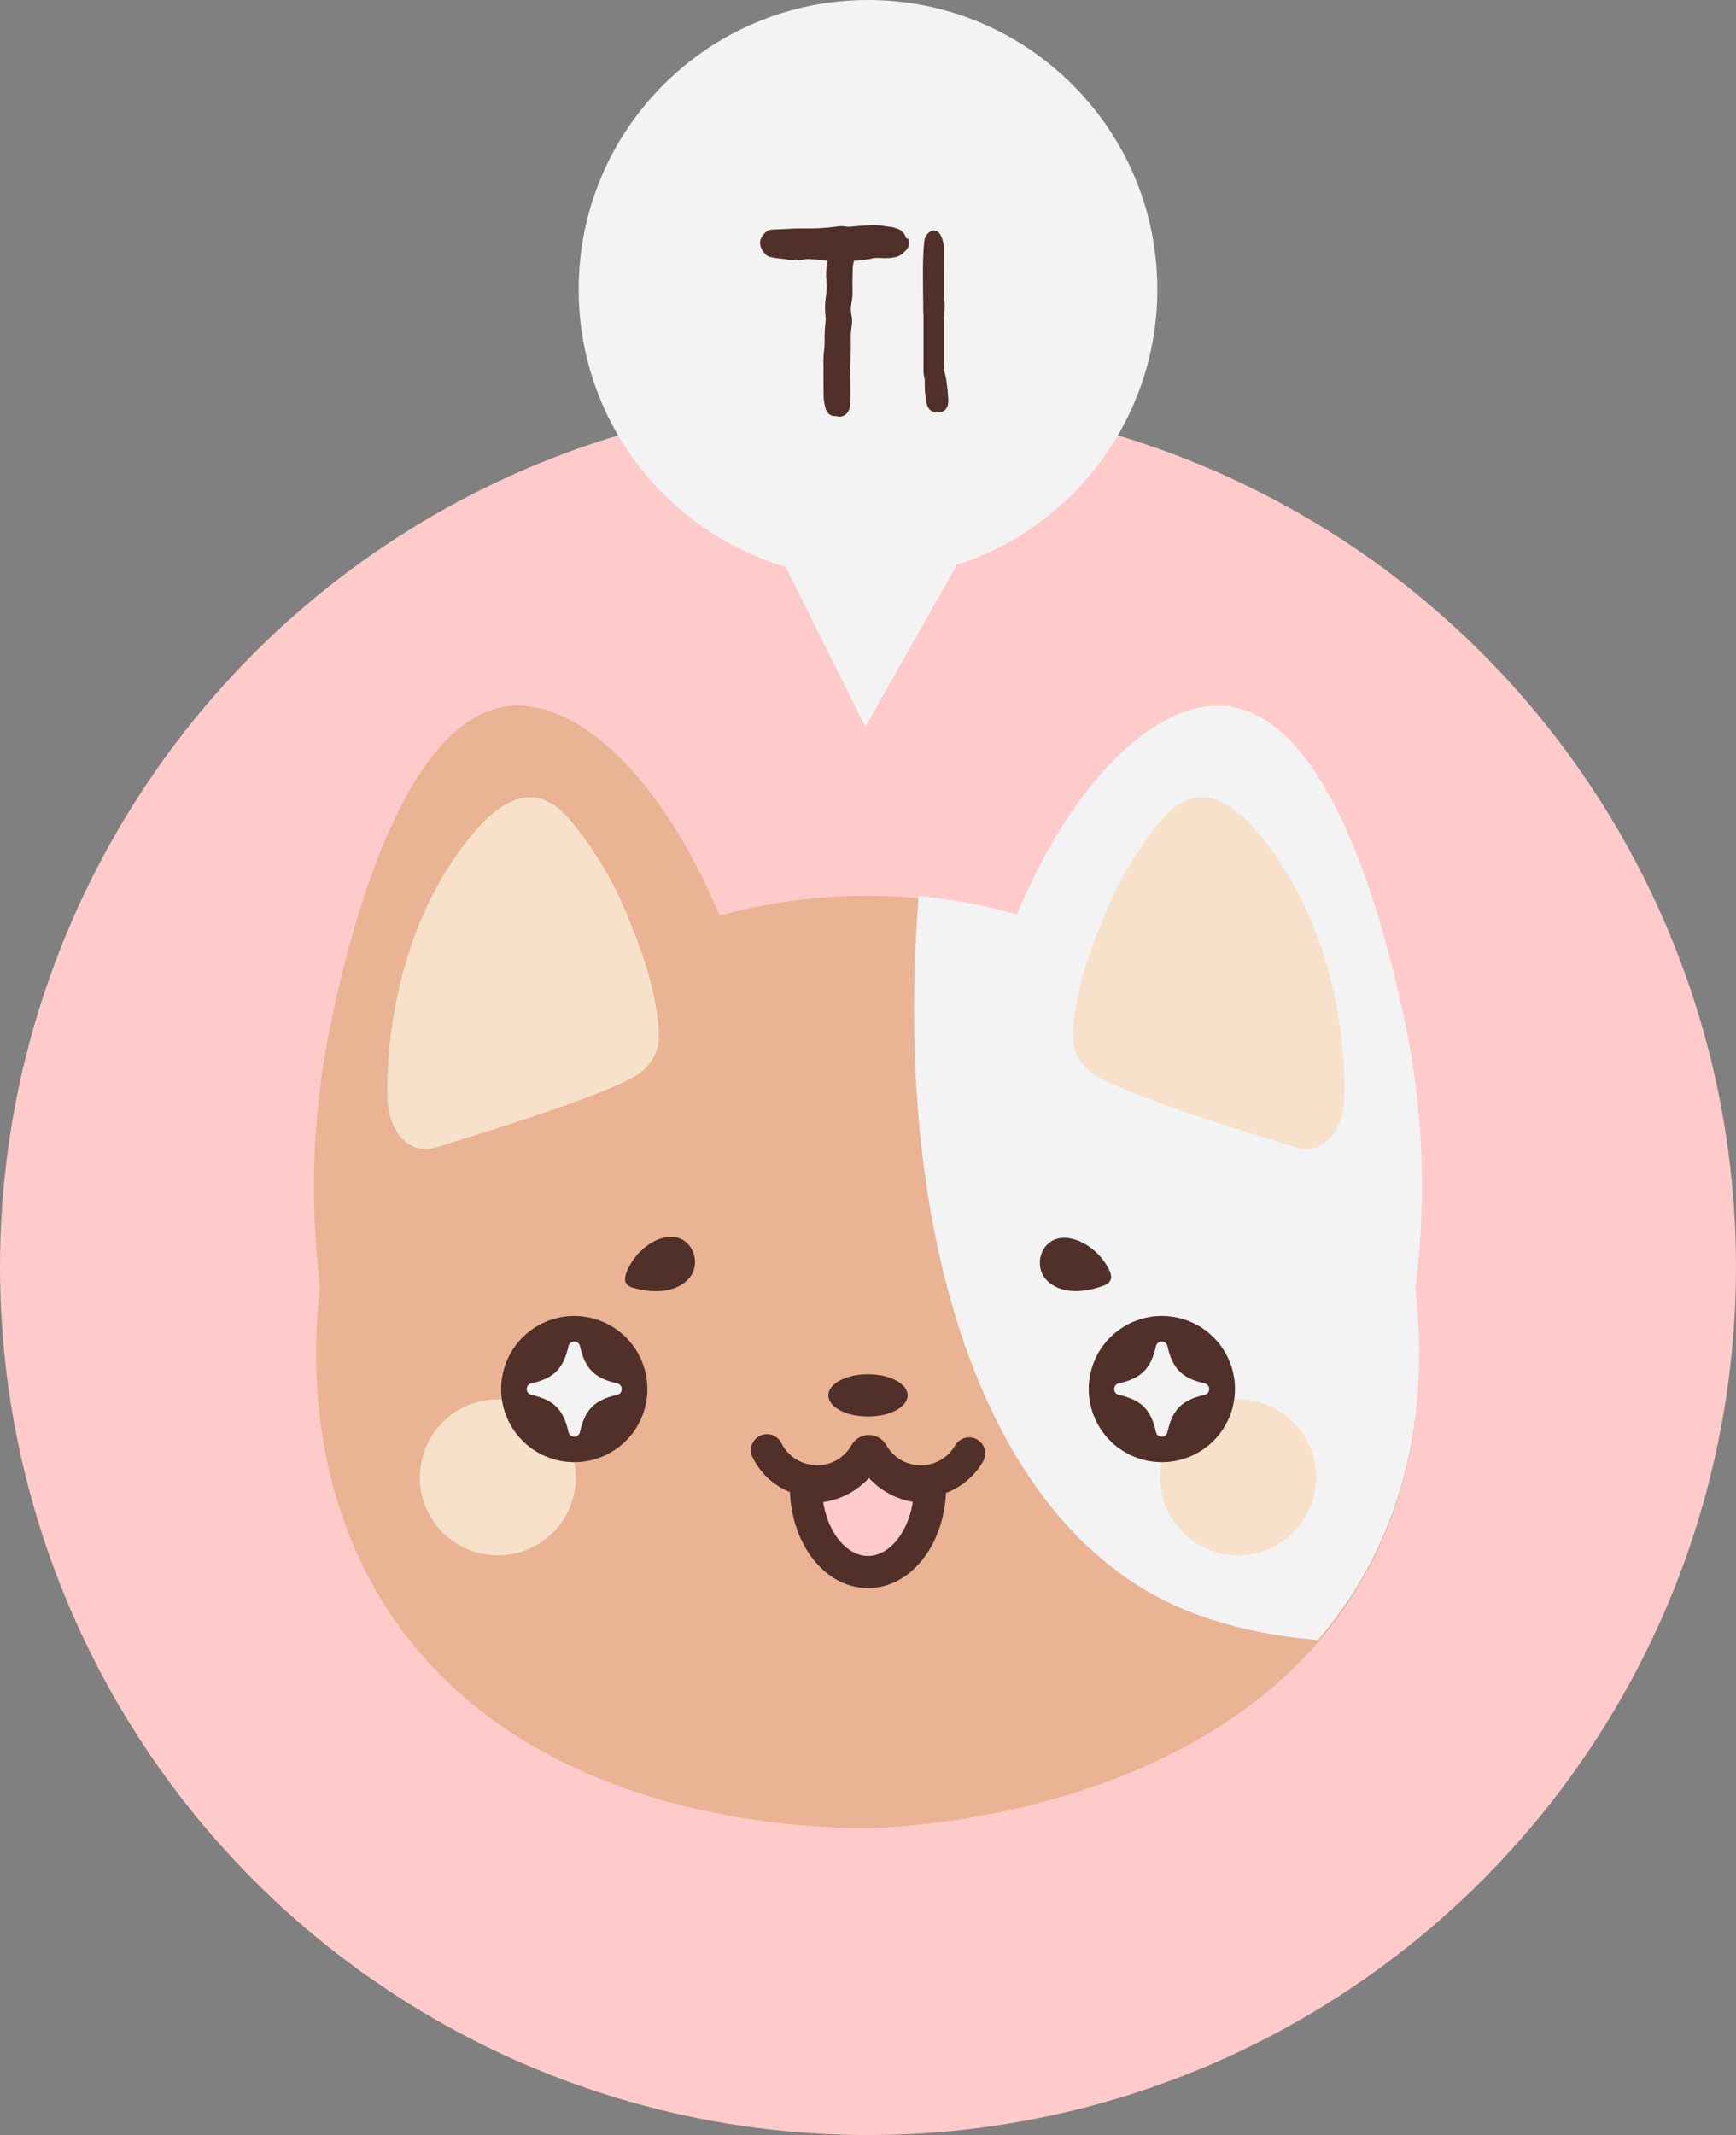 <?xml version="1.0" encoding="UTF-8"?>
<svg id="OBJECTS" xmlns="http://www.w3.org/2000/svg" viewBox="0 0 216.84 266.63">
  <rect x="0" y="0" width="216.84" height="266.63" fill="#808080" stroke="none"/>
  <defs>
    <style>
      .cls-1 {
        fill: #f7e1ca;
      }

      .cls-2 {
        fill: #51302a;
      }

      .cls-3, .cls-4 {
        fill: #ffcaca;
      }

      .cls-5 {
        fill: none;
      }

      .cls-5, .cls-4 {
        stroke: #51302a;
        stroke-linecap: round;
        stroke-linejoin: round;
        stroke-width: 4.02px;
      }

      .cls-6 {
        fill: #f3f3f3;
      }

      .cls-7 {
        fill: #eab394;
      }
    </style>
  </defs>
  <circle class="cls-3" cx="108.42" cy="158.21" r="108.42"/>
  <g>
    <path class="cls-7" d="M176.81,161.4c1.17-9.29,1.36-20.72-1.28-33.26-1.46-6.92-8.02-38.05-22.2-39.67-8.69-.99-19.27,9.12-26.31,26-5.92-1.67-12.1-2.57-18.4-2.6-6.42-.04-12.7.82-18.74,2.48-7.04-16.97-17.66-27.16-26.37-26.16-14.18,1.62-20.74,32.75-22.2,39.67-2.59,12.31-2.45,23.55-1.34,32.74-.86,7.5-1.38,21.62,5.64,35.53,16.06,31.83,56.29,32.23,63.01,32.15,3.09-.04,49.43-1.34,64.32-36.57,4.98-11.77,4.69-23.21,3.87-30.32Z"/>
    <path class="cls-6" d="M172.94,191.44c4.98-11.77,4.69-23.21,3.87-30.32,1.17-9.29,1.36-20.72-1.28-33.26-1.46-6.92-8.02-38.05-22.2-39.67-8.69-.99-19.27,9.12-26.31,26-3.99-1.12-8.09-1.89-12.27-2.28-3.36,41.66,7.85,79.56,34.29,89.54,4.77,1.8,10.01,2.91,15.58,3.36,3.29-3.8,6.14-8.22,8.32-13.38Z"/>
    <path class="cls-1" d="M77.78,112.95c2.01,4.72,3.87,9.61,4.43,14.78.12,1.16.18,2.36-.19,3.46-.3.91-.88,1.69-1.52,2.35-2.52,2.61-20.41,7.99-25.93,9.72-4,1.25-6.1-2.75-6.18-6.09-.19-7.85,1.58-21.82,10.27-32.56,2.57-3.18,7.28-8,12.15-2.64,2.83,3.11,5.6,7.77,6.96,10.98Z"/>
    <path class="cls-1" d="M138.53,112.95c-2.01,4.72-3.87,9.61-4.43,14.78-.12,1.16-.18,2.36.19,3.46.3.91.88,1.69,1.52,2.35,2.52,2.61,20.41,7.99,25.93,9.72,4,1.25,6.1-2.75,6.18-6.09.19-7.85-1.58-21.82-10.27-32.56-2.57-3.18-7.28-8-12.15-2.64-2.83,3.11-5.6,7.77-6.96,10.98Z"/>
    <circle class="cls-1" cx="62.18" cy="184.49" r="9.74" transform="translate(-131.64 202.84) rotate(-76.78)"/>
    <circle class="cls-1" cx="154.66" cy="184.49" r="9.74" transform="translate(-85.16 163.4) rotate(-45)"/>
    <circle class="cls-2" cx="145.12" cy="173.48" r="9.13" transform="translate(-61.74 82.03) rotate(-26.24)"/>
    <circle class="cls-2" cx="71.72" cy="173.48" r="9.13" transform="translate(-69.3 49.58) rotate(-26.24)"/>
    <path class="cls-6" d="M150.47,174.19c-2.83.64-4.01,1.82-4.65,4.65-.17.76-1.26.76-1.43,0-.64-2.83-1.82-4.01-4.65-4.65-.76-.17-.76-1.26,0-1.43,2.83-.64,4.01-1.82,4.65-4.65.17-.76,1.26-.76,1.43,0,.64,2.83,1.82,4.01,4.65,4.65.76.17.76,1.26,0,1.43Z"/>
    <path class="cls-6" d="M77.09,174.19c-2.83.64-4.01,1.82-4.65,4.65-.17.76-1.26.76-1.43,0-.64-2.83-1.82-4.01-4.65-4.65-.76-.17-.76-1.26,0-1.43,2.83-.64,4.01-1.82,4.65-4.65.17-.76,1.26-.76,1.43,0,.64,2.83,1.82,4.01,4.65,4.65.76.17.76,1.26,0,1.43Z"/>
    <g>
      <path class="cls-2" d="M113.37,174.26c0,1.46-2.21,2.64-4.95,2.64s-4.95-1.18-4.95-2.64,2.21-2.64,4.95-2.64,4.95,1.18,4.95,2.64Z"/>
      <path class="cls-5" d="M95.8,181.11c1.03,2.1,3.1,3.6,5.54,3.84.23.03.47.05.71.05,2.6,0,4.87-1.42,6.06-3.54.2-.33.67-.33.85,0,1.18,2.11,3.45,3.54,6.04,3.54.17,0,.34-.01.52-.01,2.37-.18,4.41-1.53,5.53-3.48"/>
      <path class="cls-4" d="M116.17,185.66h0c0,5.89-3.48,10.66-7.75,10.66s-7.75-4.76-7.75-10.64v-.05c.25.04.52.05.78.05,2.84,0,5.33-1.56,6.62-3.87.21-.36.73-.36.93,0,1.29,2.31,3.77,3.87,6.61,3.87.19,0,.38-.01.57-.01Z"/>
    </g>
    <g>
      <path class="cls-2" d="M138.76,159.71c-.08.35-.35.63-.82.81-1.25.48-2.61.77-3.95.71-1.24-.06-2.51-.51-3.33-1.44-1.56-1.76-.67-4.8,1.74-5.17.96-.15,1.95.12,2.82.57,1.49.76,2.71,2.04,3.4,3.57.16.35.21.68.15.95Z"/>
      <path class="cls-2" d="M78.11,160.06c.11.34.4.6.88.74,1.28.38,2.67.55,4,.38,1.23-.16,2.46-.71,3.21-1.71,1.41-1.88.27-4.84-2.15-5.01-.97-.07-1.93.28-2.76.79-1.43.88-2.54,2.26-3.1,3.84-.13.37-.15.69-.07.96Z"/>
    </g>
  </g>
  <g>
    <path class="cls-6" d="M144.56,36.14c0-19.96-16.18-36.14-36.14-36.14s-36.14,16.18-36.14,36.14c0,16.39,10.91,30.22,25.86,34.65l9.95,19.98,11.43-20.23c14.53-4.68,25.04-18.31,25.04-34.4Z"/>
    <g>
      <g>
        <path class="cls-2" d="M113.02,30.16c.03.27.03.53-.2.73l-.2.2c-.33.43-.83.56-1.33.63-.23.03-.46.03-.7.03-.7-.03-1.39-.1-2.09.13-.63.03-1.26.23-1.89.2-.23,0-.36.13-.43.36-.1.4-.17.8-.17,1.19-.03.83-.03,1.66-.03,2.49.03.5,0,1-.1,1.49-.13.63-.13,1.26,0,1.89.07.3.07.6.03.9-.13.8-.17,1.59-.13,2.39,0,.76-.03,1.53-.03,2.29,0,.23-.03.46-.03.7,0,1.16.03,2.32.03,3.48,0,.36-.03.73-.03,1.09,0,.27-.07.53-.2.76-.13.27-.43.43-.73.43-.13,0-.27-.07-.4-.07-.5.07-.73-.27-.86-.66-.1-.36-.17-.73-.2-1.09-.03-.63-.03-1.26-.03-1.89v-2.09c-.03-.73,0-1.46.1-2.19.03-.27.03-.53.03-.8,0-.9.03-1.79.13-2.69.03-.17.03-.33,0-.5-.1-.83-.1-1.66.03-2.49.1-.7.13-1.39.07-2.09-.07-.7-.03-1.39.1-2.09.03-.13.03-.27.03-.4,0-.1-.03-.2-.1-.27-.07-.07-.17-.13-.27-.13-.66-.07-1.33-.2-1.99-.2-.17,0-.33-.03-.5-.03-.23,0-.46.03-.7.07-.23.07-.46.07-.7,0-.07-.03-.13-.03-.2-.03-.63.17-1.26-.07-1.89-.1-.4-.03-.8-.1-1.19-.2-.17-.03-.3-.13-.4-.27-.23-.23-.4-.53-.46-.86-.03-.17-.03-.33.03-.5.13-.3.33-.56.6-.76.07-.07.17-.1.27-.1.17-.03.33-.03.5-.03l2.59-.1v-.03h1c1.46.03,2.92-.07,4.38-.27.2-.03.4-.03.6,0,.33.07.66.07,1,.03.56-.07,1.13-.1,1.69-.13.86-.1,1.73-.07,2.59.1l.6.07c.2.03.4.1.6.17.53.13.9.6.93,1.16l.27.07Z"/>
        <path class="cls-2" d="M104.8,52.03c-.12,0-.23-.03-.31-.05-.03,0-.05-.01-.07-.02-.38.04-1.01-.06-1.31-.98-.11-.41-.19-.81-.22-1.2-.03-.66-.03-1.31-.03-1.93v-2.09c-.03-.73,0-1.5.1-2.25.03-.23.03-.48.03-.73,0-1.04.04-1.91.14-2.74.03-.15.03-.25,0-.36-.12-.95-.1-1.81.03-2.65.1-.7.12-1.35.06-1.97-.07-.74-.04-1.48.11-2.22.02-.09.02-.17.03-.26-.23-.02-.43-.05-.63-.08-.44-.06-.85-.11-1.26-.11-.1,0-.2,0-.3-.02-.26-.03-.52,0-.81.04-.31.08-.61.08-.92,0h-.04c-.49.1-.95.02-1.37-.04-.2-.03-.4-.06-.58-.07-.43-.04-.86-.11-1.28-.21-.24-.05-.46-.19-.63-.41-.29-.3-.49-.67-.57-1.08-.06-.28-.04-.52.06-.76.17-.39.42-.71.73-.94.14-.12.32-.2.51-.21.2-.03.38-.03.55-.03l2.59-.13h1c1.39.03,2.8-.05,4.32-.26.24-.04.49-.04.73,0,.27.05.54.06.87.03.57-.07,1.15-.1,1.71-.13.88-.1,1.8-.07,2.7.11l.56.06c.26.04.49.12.69.19.58.14,1.03.62,1.19,1.22l.28.07.04.31c.03.22.09.75-.36,1.14l-.15.15c-.45.56-1.1.71-1.61.78-.26.04-.51.04-.76.04h-.23c-.6-.04-1.17-.07-1.71.11l-.12.02c-.24.01-.48.05-.74.09-.37.06-.76.12-1.16.11,0,0,0,.02,0,.03-.1.39-.15.75-.15,1.07-.03.84-.03,1.68-.03,2.49.03.5,0,1.05-.11,1.58-.12.57-.12,1.14,0,1.71.07.31.08.66.04,1.04-.12.74-.17,1.49-.13,2.32,0,.4,0,.79-.02,1.17,0,.38-.02.76-.02,1.13,0,.13,0,.25-.02.38,0,.11-.02.21-.02.32,0,.58,0,1.16.02,1.74,0,.58.02,1.17.02,1.75,0,.19,0,.38-.02.57,0,.18-.02.35-.02.53,0,.35-.09.69-.26.99-.2.39-.64.66-1.13.66ZM104.37,51.04h.03c.12,0,.23.03.31.05.03,0,.06.02.09.02.13,0,.27-.07.32-.18.1-.18.15-.37.15-.56s0-.38.02-.57c0-.18.02-.35.02-.53,0-.58,0-1.16-.02-1.74,0-.58-.02-1.17-.02-1.75,0-.13,0-.25.02-.38,0-.11.02-.21.02-.32,0-.39,0-.77.02-1.16,0-.38.02-.76.02-1.13-.04-.87,0-1.68.14-2.46.03-.26.02-.5-.03-.72-.15-.69-.15-1.4,0-2.09.09-.45.12-.91.09-1.37,0-.85,0-1.7.03-2.54,0-.38.06-.81.18-1.29.13-.46.45-.71.88-.71.34.02.68-.04,1.03-.09.25-.04.51-.08.78-.1.69-.22,1.35-.18,1.99-.15h.21c.2,0,.41,0,.61-.02.54-.07.83-.2,1.03-.45l.04-.05.2-.2s.03-.03.05-.05l-.23-.06-.02-.34c-.02-.37-.25-.66-.58-.74-.21-.07-.4-.13-.56-.16l-.57-.06c-.85-.16-1.67-.19-2.48-.1-.57.03-1.14.07-1.69.13-.43.04-.8.03-1.14-.04-.13-.02-.28-.02-.43,0-1.58.22-3.04.3-4.47.27h-.68l-.29.03-2.59.1c-.16,0-.3,0-.42.02l-.08.02c-.19.14-.35.34-.45.58-.01.03-.03.09,0,.22.05.24.16.45.34.63l.04.05c.04.05.08.08.12.09.39.1.77.16,1.14.19.22.01.45.05.67.08.38.06.74.12,1.07.03l.12-.02c.08,0,.21,0,.35.06.14.03.28.03.42,0h.06c.34-.06.7-.1,1.06-.07.07,0,.14.01.2.01.47,0,.94.06,1.39.12.22.03.43.06.65.08h0c.23,0,.44.17.54.26.15.15.24.37.24.59,0,.15,0,.32-.05.51-.12.63-.15,1.28-.09,1.93.07.7.04,1.41-.07,2.2-.12.76-.13,1.54-.03,2.37.04.19.04.42,0,.64-.08.76-.12,1.59-.12,2.6,0,.28,0,.56-.04.85-.1.7-.13,1.41-.1,2.11v2.11c0,.61,0,1.25.03,1.87.03.32.09.66.18,1,.12.36.24.34.36.33h.03ZM103.38,32.58s.03,0,.05,0c-.02,0-.03,0-.05,0ZM103.37,32.58s0,0,0,0c0,0,0,0,0,0h0ZM106.66,32.52h0Z"/>
      </g>
      <g>
        <path class="cls-2" d="M115.78,38.96c0-1.39-.03-2.79-.03-4.18,0-1.53,0-3.05.17-4.58.03-.3.17-.6.4-.8.3-.27.53-.23.73.1.27.46.4,1,.4,1.53-.03,1.86,0,3.72,0,5.57,0,.3.03.6.07.9.07.5.07,1,0,1.49-.03.23-.07.46-.07.7v6.07c0,.56.2,1.09.3,1.66.13.86.23,1.73.27,2.59,0,.13,0,.27-.03.4-.03.3-.27.56-.56.63-.17.03-.33.03-.5,0-.33-.03-.6-.3-.66-.63-.1-.5-.2-1-.23-1.49-.03-.46-.03-.93-.03-1.39,0-.1,0-.2-.03-.3-.2-.6-.13-1.19-.13-1.79v-6.47h-.03Z"/>
        <path class="cls-2" d="M117.15,51.52c-.11,0-.22-.01-.34-.03-.48-.05-.92-.46-1.03-.99-.1-.5-.2-1.03-.24-1.55-.03-.48-.03-.96-.03-1.42,0-.06,0-.12,0-.15-.18-.55-.17-1.08-.16-1.59,0-.12,0-.23,0-.35v-6.01l-.03-.46c0-.69,0-1.39-.02-2.08,0-.7-.02-1.4-.02-2.1,0-1.51,0-3.08.17-4.63.05-.44.25-.84.56-1.1.25-.22.51-.32.77-.28.26.04.48.2.65.49.31.53.46,1.14.46,1.76-.02,1.24-.01,2.5,0,3.71,0,.62,0,1.24,0,1.86,0,.28.03.57.06.85.07.53.07,1.07,0,1.6-.03.22-.06.43-.06.64v6.07c0,.32.08.64.16.98.05.2.09.4.13.6.15.99.24,1.86.27,2.65,0,.16,0,.32-.04.5-.07.48-.44.89-.92,1-.12.02-.24.04-.35.04ZM116.24,38.5h.03v6.93c0,.12,0,.25,0,.37-.01.45-.02.87.11,1.28.06.17.06.33.06.44,0,.47,0,.91.03,1.36.03.47.13.94.22,1.44.03.14.14.25.26.26.15.03.26.03.36,0,.09-.02.18-.12.2-.23v-.06c.03-.08.03-.17.03-.29-.03-.74-.11-1.57-.26-2.52-.03-.17-.07-.35-.12-.53-.09-.38-.19-.77-.19-1.2v-6.07c0-.27.04-.53.07-.76.06-.45.06-.91,0-1.37-.04-.31-.07-.63-.07-.96,0-.62,0-1.24,0-1.86,0-1.22-.01-2.48,0-3.73,0-.45-.12-.9-.34-1.29,0,0,0,0,0,0,0,0-.01.01-.02.02-.14.12-.22.3-.25.5-.16,1.5-.16,3.04-.16,4.53,0,.7,0,1.39.02,2.09,0,.54.01,1.09.02,1.63Z"/>
      </g>
    </g>
  </g>
</svg>